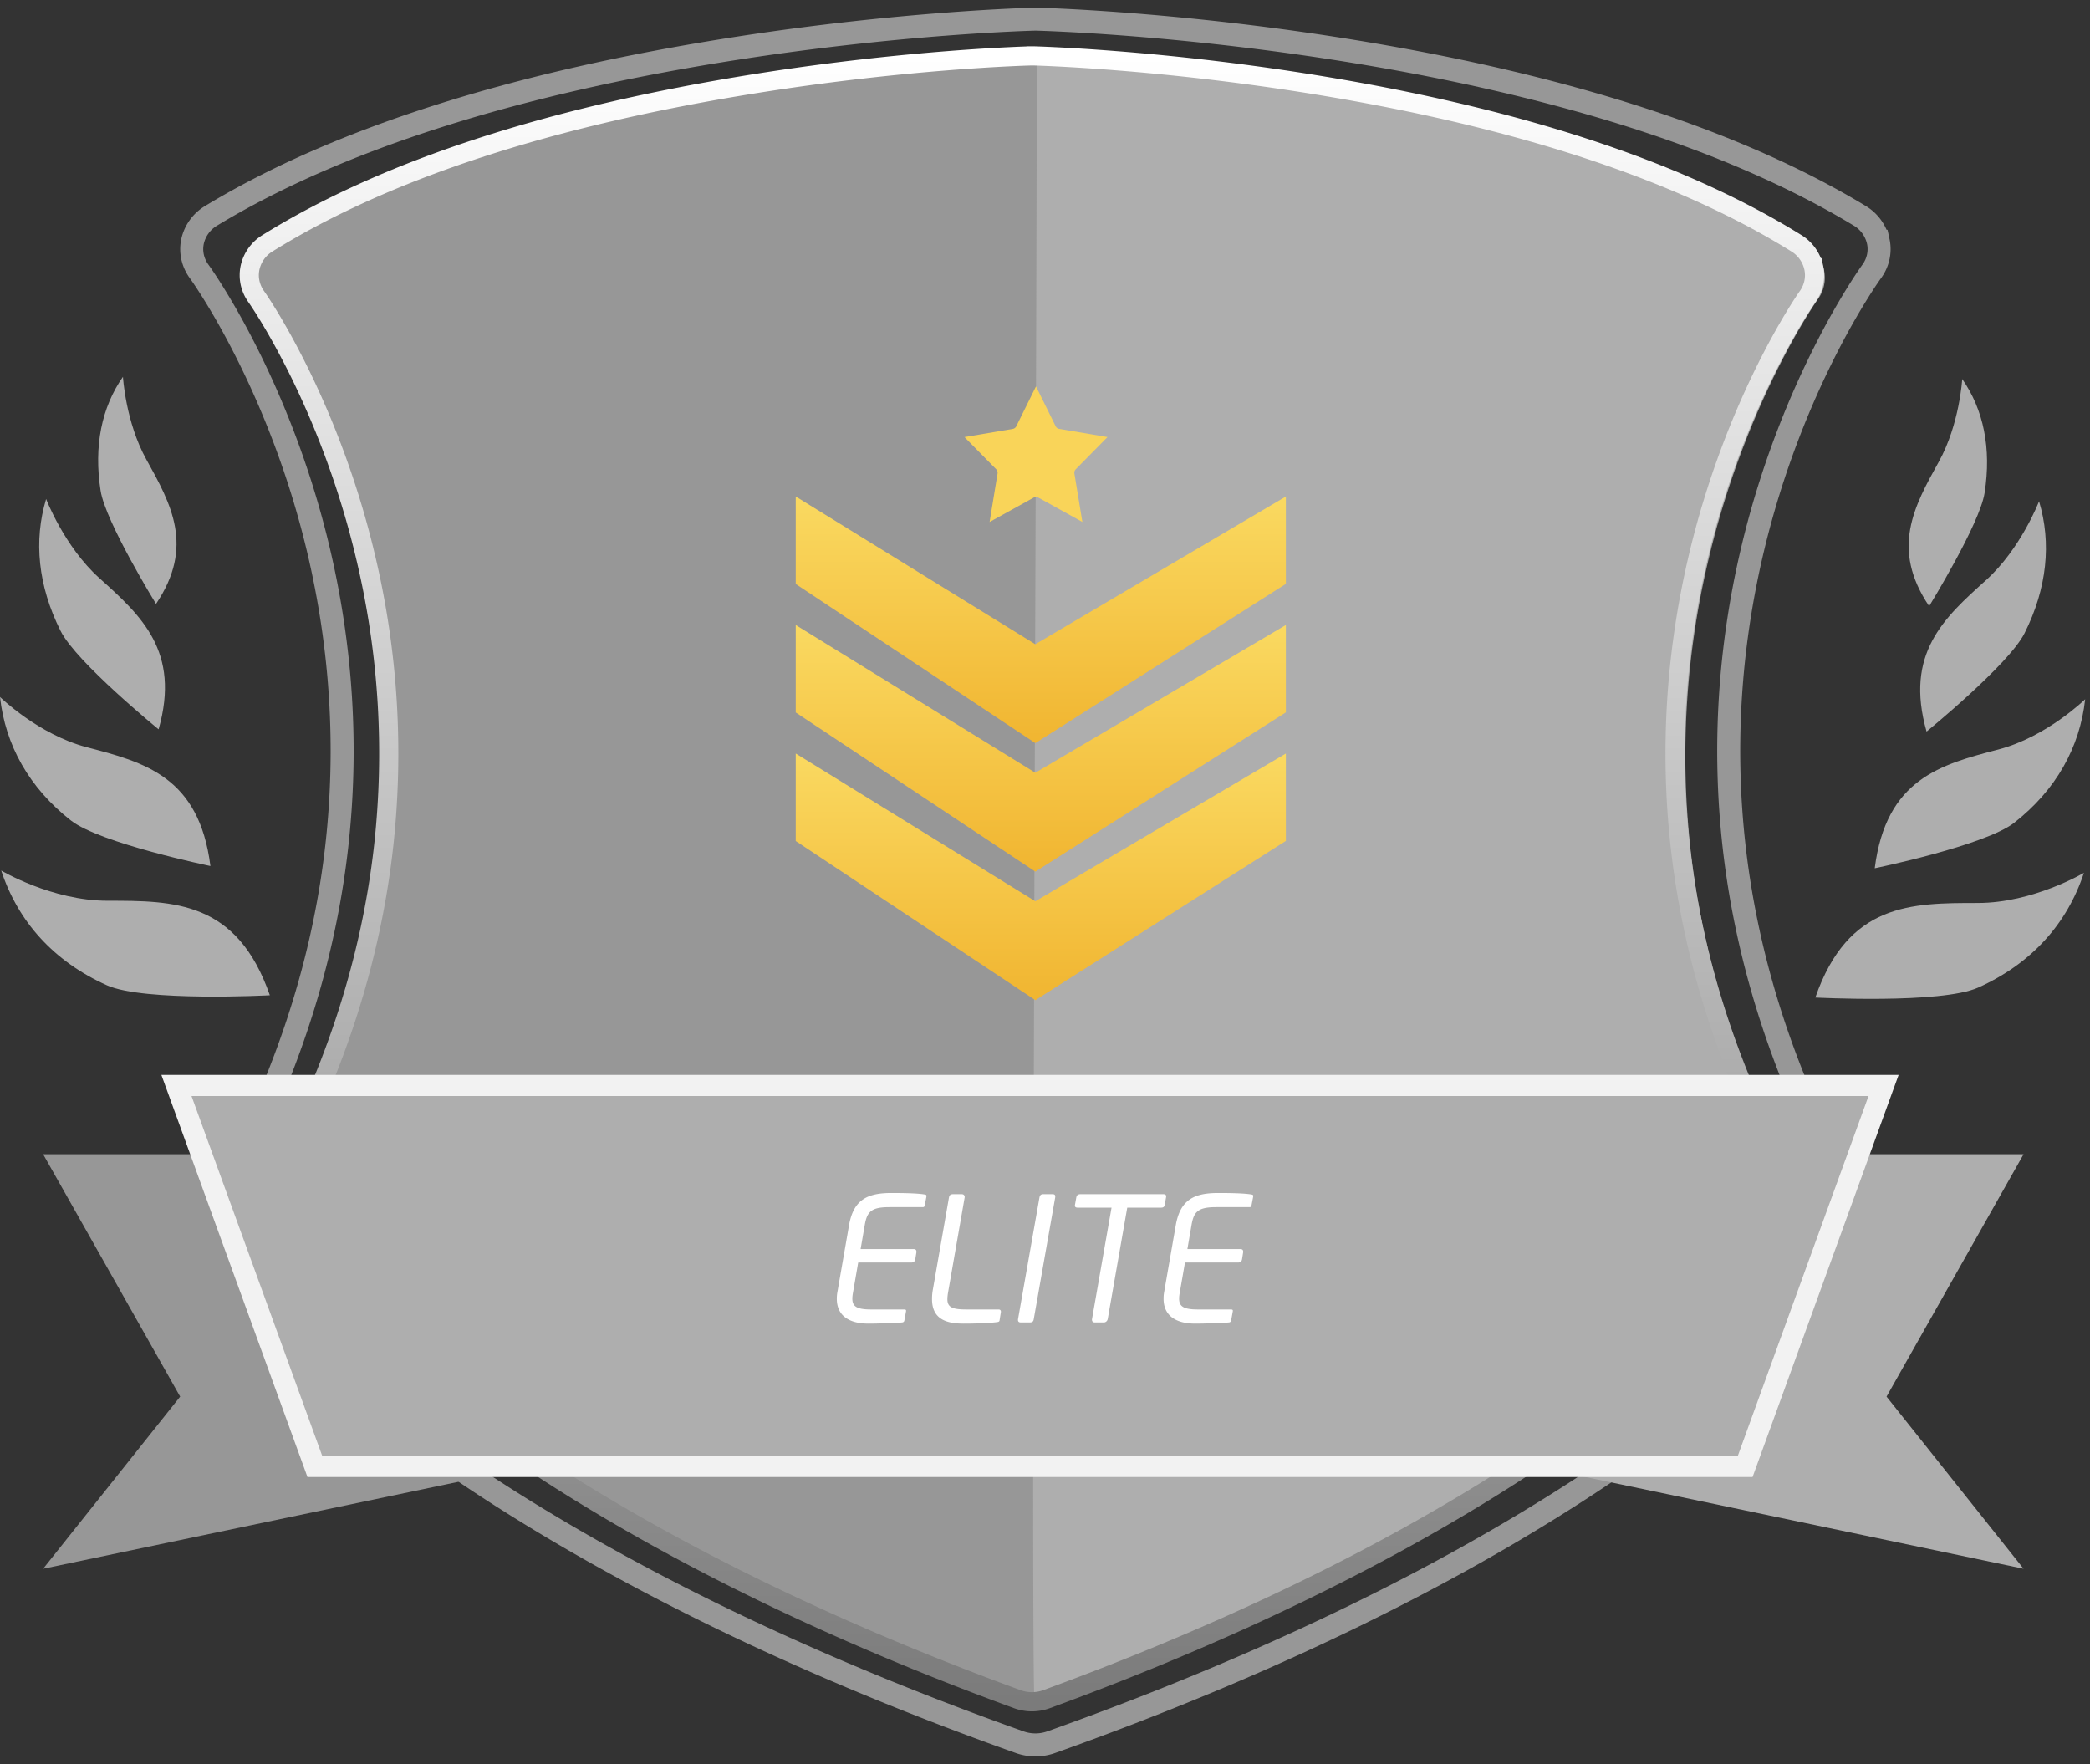 <svg width="109" height="92" fill="none" xmlns="http://www.w3.org/2000/svg"><rect width="100%" height="100%" fill="#333333" stroke="none"/><path clip-rule="evenodd" d="M54 1h-.06c-.276.008-6.864.18-15.442 1.508-11.62 1.798-20.863 4.738-27.475 8.738a2.09 2.09 0 00-.98 1.338c-.118.55.008 1.119.35 1.581.04.053 4.105 5.655 6.203 14.465 1.224 5.14 1.549 10.358.967 15.51-.727 6.436-2.883 12.8-6.409 18.916-.375.65-.35 1.434.066 2.063.382.577 9.714 14.264 41.961 25.74a2.45 2.45 0 001.639 0C87.067 79.383 96.4 65.696 96.78 65.12c.417-.63.442-1.412.067-2.063-3.525-6.115-5.681-12.48-6.409-18.916-.582-5.152-.257-10.37.967-15.51 2.098-8.81 6.164-14.412 6.205-14.467.34-.463.465-1.033.346-1.58a2.09 2.09 0 00-.977-1.337c-6.612-4-15.857-6.94-27.475-8.738C60.925 1.181 54.337 1.008 54.06 1H54z" stroke="#979797" stroke-width="1.2"/><path fill-rule="evenodd" clip-rule="evenodd" d="M39.568 4.489c-10.78 1.714-19.355 4.518-25.488 8.333a1.99 1.99 0 00-.909 1.276c-.11.524.008 1.067.325 1.508.036.05 3.808 5.393 5.754 13.795a44.07 44.07 0 01.897 14.792c-.675 6.139-2.675 12.209-5.945 18.042a1.896 1.896 0 00.06 1.967c.355.55 9.012 13.603 38.927 24.549.245.09.655.134.913.134.257 0 0-85.844 0-85.844s-6.577.181-14.534 1.448z" fill="#979797"/><path fill-rule="evenodd" clip-rule="evenodd" d="M68.734 4.489c10.78 1.714 19.355 4.518 25.488 8.333.472.293.799.753.909 1.276a1.903 1.903 0 01-.325 1.508c-.036.05-3.808 5.393-5.754 13.795a44.07 44.07 0 00-.897 14.792c.675 6.139 2.675 12.209 5.945 18.041.348.62.325 1.368-.061 1.968-.354.55-9.011 13.603-38.926 24.549-.245.089-.89.134-1.148.134-.257 0 .181-85.83.09-85.83-.09 0 6.722.167 14.68 1.434z" fill="#AEAEAE"/><path clip-rule="evenodd" d="M53.818 2.915h-.056c-.257.007-6.368.172-14.325 1.439-10.78 1.714-19.355 4.518-25.488 8.333a1.99 1.99 0 00-.909 1.276c-.11.524.008 1.067.325 1.508.036.05 3.808 5.393 5.754 13.795a44.07 44.07 0 01.897 14.792C19.34 50.197 17.34 56.267 14.07 62.1a1.896 1.896 0 00.061 1.967c.354.55 9.011 13.603 38.926 24.549a2.218 2.218 0 001.52 0C84.493 77.67 93.15 64.617 93.504 64.066c.385-.6.409-1.346.061-1.966-3.27-5.833-5.27-11.903-5.945-18.042-.54-4.913-.239-9.89.897-14.792 1.946-8.402 5.718-13.745 5.756-13.797.315-.442.431-.985.32-1.507a1.99 1.99 0 00-.906-1.275C87.553 8.872 78.977 6.068 68.2 4.354c-7.957-1.267-14.069-1.432-14.325-1.44h-.056z" stroke="url(#paint0_linear)"/><path fill-rule="evenodd" clip-rule="evenodd" d="M105.535 81.813l-7.146-8.977 7.146-12.641h-8.522l-5.937 16.343H80.341l25.194 5.275z" fill="#AEAEAE"/><path fill-rule="evenodd" clip-rule="evenodd" d="M2.25 81.813l7.146-8.977L2.25 60.195h8.522l5.937 16.343h10.736L2.25 81.813z" fill="#979797"/><path fill-rule="evenodd" clip-rule="evenodd" d="M91.015 76.479H16.42l-7.218-19.87h89.032l-7.218 19.87z" fill="#AEAEAE" stroke="#F2F2F2" stroke-width="1.1"/><path d="M46.377 62.954h1.737c.064 0 .108-.018.117-.108l.081-.423c.019-.09-.008-.117-.072-.126-.242-.045-.729-.081-1.745-.081-1.26 0-1.98.35-2.214 1.674l-.603 3.465a1.91 1.91 0 00-.036.378c0 .873.63 1.296 1.655 1.296.532 0 1.504-.036 1.765-.063.09-.018.099-.072.108-.126l.08-.441c.019-.09-.017-.108-.108-.108h-1.71c-.756 0-.98-.162-.98-.567 0-.108.017-.225.044-.37l.261-1.511h2.764c.152 0 .197-.081.215-.18l.055-.342c.018-.135-.045-.18-.144-.18h-2.764l.216-1.251c.118-.684.325-.936 1.279-.936zm5.822 5.445c0-.063-.045-.108-.117-.108h-1.693c-.756 0-.98-.135-.98-.54 0-.108.017-.252.044-.396l.855-4.896c.019-.09-.035-.18-.144-.18h-.459c-.161 0-.197.08-.215.18l-.837 4.788a2.61 2.61 0 00-.045.504c0 1.053.756 1.278 1.647 1.278.845 0 1.52-.045 1.764-.081.099-.018.108-.045.117-.126l.063-.396v-.027zm2.202-6.12c-.135 0-.171.08-.19.17l-1.115 6.337c-.018.09.009.18.126.18h.495c.126 0 .18-.054.198-.18l1.116-6.336c.018-.117-.018-.171-.135-.171H54.4zm4.388.702h1.755c.144 0 .18-.054.198-.144l.072-.396c.027-.126-.045-.162-.144-.162h-4.329c-.099 0-.18.036-.207.162l-.072.396c-.018.117.054.144.153.144h1.755l-1.017 5.805c-.018.09.027.18.126.18h.495c.099 0 .18-.081.198-.18l1.017-5.805zm4.63-.027h1.737c.063 0 .108-.018.117-.108l.082-.423c.017-.09-.01-.117-.073-.126-.242-.045-.728-.081-1.745-.081-1.26 0-1.98.35-2.215 1.674l-.603 3.465a1.91 1.91 0 00-.035.378c0 .873.63 1.296 1.656 1.296.53 0 1.502-.036 1.763-.063.09-.018.1-.072.109-.126l.08-.441c.019-.09-.017-.108-.108-.108h-1.71c-.755 0-.98-.162-.98-.567 0-.108.017-.225.044-.37l.262-1.511h2.763c.153 0 .197-.081.215-.18l.054-.342c.019-.135-.044-.18-.143-.18h-2.763l.215-1.251c.117-.684.325-.936 1.279-.936z" fill="#fff"/><path fill-rule="evenodd" clip-rule="evenodd" d="M108.684 45.518s-2.641 1.574-5.539 1.574c-3.47 0-6.756 0-8.47 4.931 0 0 6.565.346 8.492-.519 2.776-1.245 4.64-3.321 5.517-5.986zM108.748 36.466s-2.006 1.963-4.521 2.62c-3.01.785-5.861 1.529-6.454 6.195 0 0 5.76-1.186 7.275-2.373 2.182-1.708 3.423-3.931 3.7-6.442zM106.343 26.141s-.949 2.483-2.773 4.122c-2.182 1.961-4.25 3.82-3.094 7.89 0 0 4.288-3.493 5.109-5.127 1.181-2.352 1.413-4.712.758-6.885zM102.336 19.768s-.137 2.363-1.22 4.311c-1.294 2.332-2.522 4.54-.505 7.534 0 0 2.638-4.284 2.891-5.902.366-2.33-.057-4.358-1.166-5.943zM.063 45.4s2.641 1.575 5.54 1.575c3.47 0 6.756 0 8.47 4.93 0 0-6.565.347-8.493-.518C2.805 50.142.941 48.066.063 45.401zM0 36.349s2.006 1.963 4.521 2.619c3.01.785 5.861 1.53 6.453 6.196 0 0-5.759-1.186-7.274-2.373C1.518 41.083.277 38.859 0 36.349zM2.405 26.023s.949 2.484 2.773 4.123c2.182 1.961 4.25 3.819 3.094 7.89 0 0-4.288-3.493-5.11-5.127-1.18-2.352-1.413-4.712-.757-6.886zM6.412 19.651s.138 2.363 1.22 4.311c1.296 2.332 2.523 4.54.505 7.533 0 0-2.638-4.283-2.89-5.902-.365-2.33.057-4.357 1.165-5.942z" fill="#AEAEAE"/><path fill-rule="evenodd" clip-rule="evenodd" d="M41.5 43.86v-4.562l12.495 7.705 13.067-7.705v4.557L53.996 52.16 41.5 43.86z" fill="url(#paint1_linear)"/><path fill-rule="evenodd" clip-rule="evenodd" d="M41.5 37.158v-4.562L53.995 40.3l13.067-7.705v4.557l-13.066 8.305-12.496-8.3z" fill="url(#paint2_linear)"/><path fill-rule="evenodd" clip-rule="evenodd" d="M41.5 30.456v-4.562l12.495 7.705 13.067-7.705v4.557l-13.066 8.304L41.5 30.456z" fill="url(#paint3_linear)"/><path fill-rule="evenodd" clip-rule="evenodd" d="M54.03 25.919c.04 0 .082.01.12.03l2.299 1.272-.416-2.528a.254.254 0 01.07-.22l1.657-1.68-2.521-.426a.25.25 0 01-.183-.137L54.03 20.15l-1.027 2.081a.251.251 0 01-.182.137l-2.521.426 1.656 1.68c.057.057.083.139.07.22l-.415 2.528 2.3-1.271a.246.246 0 01.119-.031z" fill="#F9D459"/><defs><linearGradient id="paint0_linear" x1="53.817" y1="88.75" x2="53.817" y2="2.915" gradientUnits="userSpaceOnUse"><stop stop-color="#7B7B7B"/><stop offset="1" stop-color="#fff"/></linearGradient><linearGradient id="paint1_linear" x1="54.281" y1="39.298" x2="54.281" y2="55.728" gradientUnits="userSpaceOnUse"><stop stop-color="#FAD961"/><stop offset="1" stop-color="#EEAB23"/></linearGradient><linearGradient id="paint2_linear" x1="54.281" y1="32.596" x2="54.281" y2="49.026" gradientUnits="userSpaceOnUse"><stop stop-color="#FAD961"/><stop offset="1" stop-color="#EEAB23"/></linearGradient><linearGradient id="paint3_linear" x1="54.281" y1="25.894" x2="54.281" y2="42.324" gradientUnits="userSpaceOnUse"><stop stop-color="#FAD961"/><stop offset="1" stop-color="#EEAB23"/></linearGradient></defs></svg>